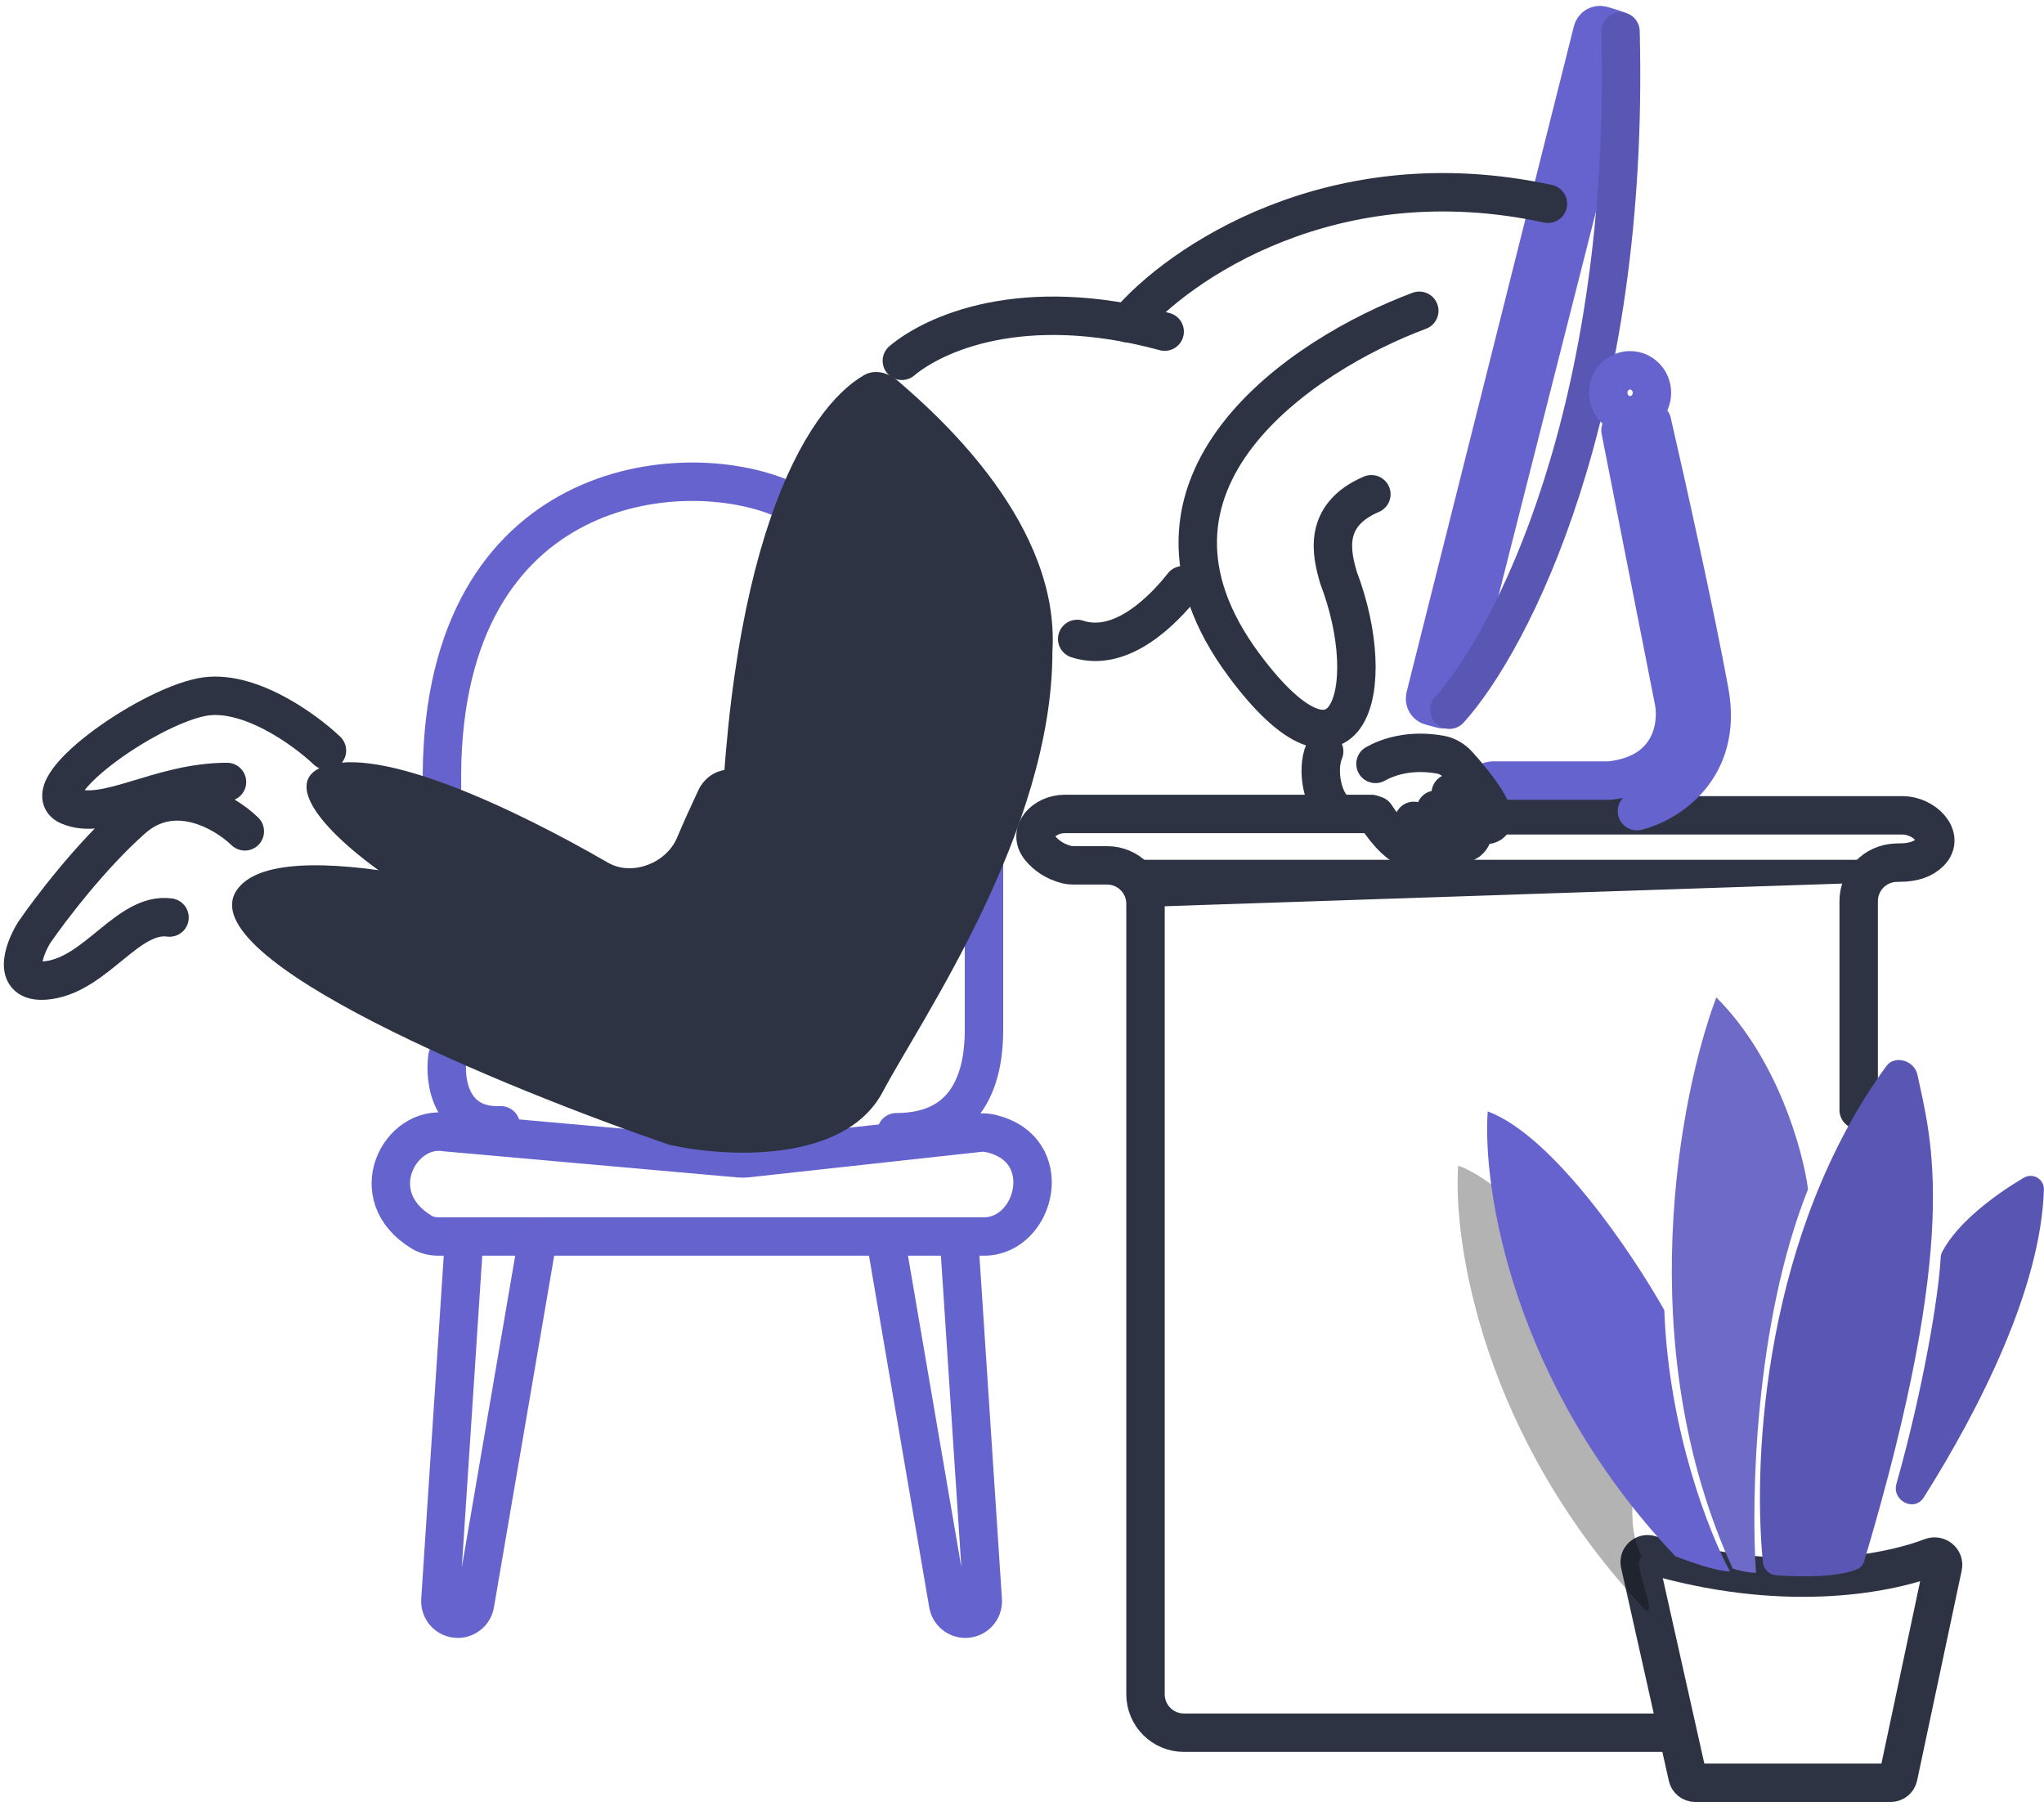 <svg width="266" height="235" viewBox="0 0 266 235" fill="none" xmlns="http://www.w3.org/2000/svg">
<path d="M207.247 4.019L185.475 90.682C185.342 91.212 185.659 91.75 186.187 91.891L187.642 92.28C188.18 92.424 188.732 92.1 188.869 91.56L210.831 5.01C210.962 4.492 210.664 3.963 210.153 3.807L208.508 3.306C207.961 3.14 207.386 3.465 207.247 4.019Z" stroke="#6663CF" stroke-width="5" stroke-linecap="round"/>
<path d="M140.18 83.153C146.037 85.087 151.602 79.138 153.945 76.164" stroke="#2D3342" stroke-width="5" stroke-linecap="round"/>
<path d="M31.86 108.193C29.248 105.66 22.668 101.789 17.253 106.565C11.838 111.34 6.446 118.443 4.427 121.398C3.002 123.75 1.399 128.272 6.386 127.548C12.621 126.644 16.719 118.685 22.063 119.408" stroke="#2D3342" stroke-width="5" stroke-linecap="round"/>
<path d="M42.547 97.682C39.589 94.869 32.189 89.539 26.247 90.72C18.819 92.197 4.169 102.745 8.915 104.855C13.66 106.964 20.636 101.767 29.543 101.767" stroke="#2D3342" stroke-width="5" stroke-linecap="round"/>
<path d="M101.332 64.671C87.725 59.268 56.857 62.828 57.521 102.491" stroke="#6663CF" stroke-width="5" stroke-linecap="round"/>
<path d="M128.053 102.491V134.034C128.053 138.94 126.806 147.352 116.652 147.352" stroke="#6563CE" stroke-width="5" stroke-linecap="round"/>
<path d="M97.194 150.735L127.413 147.422C127.838 147.375 128.274 147.378 128.692 147.465C137.721 149.336 134.845 160.919 128.053 160.919H57.062C56.302 160.919 55.538 160.758 54.887 160.365C47.049 155.623 52.053 146.309 58.044 147.352L96.206 150.745C96.535 150.774 96.866 150.771 97.194 150.735Z" stroke="#6563CE" stroke-width="5" stroke-linecap="round"/>
<path d="M60.406 161.1L57.313 208.247C57.227 209.556 58.265 210.664 59.577 210.664V210.664C60.682 210.664 61.626 209.868 61.813 208.779L69.98 161.1" stroke="#6663CF" stroke-width="5" stroke-linecap="round"/>
<path d="M124.801 161.1L127.894 208.247C127.98 209.556 126.942 210.664 125.631 210.664V210.664C124.525 210.664 123.581 209.868 123.394 208.779L115.227 161.1" stroke="#6563CE" stroke-width="5" stroke-linecap="round"/>
<path d="M58.223 137.584C57.807 140.659 58.615 146.737 65.17 146.447" stroke="#6563CE" stroke-width="5" stroke-linecap="round"/>
<path d="M117.365 46.957C121.462 43.52 132.898 38.093 151.567 43.158" stroke="#2D3342" stroke-width="5" stroke-linecap="round"/>
<path d="M146.758 42.073C153.289 34.355 173.371 20.438 201.446 26.516" stroke="#2D3342" stroke-width="5" stroke-linecap="round"/>
<path d="M184.701 40.445C169.5 46.113 144.244 62.812 161.899 86.572C175.341 104.661 179.713 89.647 174.191 75.176C173.3 72.101 172.053 67.072 178.466 64.322" stroke="#2D3342" stroke-width="5" stroke-linecap="round"/>
<path d="M93.612 118.066C93.788 71.043 104.945 53.105 112.448 48.821C113.873 48.007 115.6 48.497 116.846 49.565C122.643 54.537 137.959 68.411 136.958 84.789C136.958 108.124 119.859 132.7 114.871 142.106C109.883 151.512 94.266 150.608 87.081 148.98C65.823 141.684 24.804 124.849 30.79 115.877C36.101 107.916 66.956 116.171 86.744 122.977C90.085 124.127 93.599 121.599 93.612 118.066Z" fill="#2D3342"/>
<path d="M88.115 109.012C88.94 107.048 89.896 104.935 90.869 102.867C92.647 99.088 97.82 99.301 98.94 103.325C102.182 114.987 102.5 128.65 88.862 128.539C66.595 128.358 30.79 104.119 42.012 99.777C49.459 96.897 67.141 105.348 79.123 112.271C82.246 114.076 86.718 112.338 88.115 109.012Z" fill="#2D3342"/>
<path d="M172.324 97.787C171.255 100.32 172.217 104.553 173.927 105.566" stroke="#2D3342" stroke-width="5" stroke-linecap="round"/>
<path d="M190.936 105.928C192.005 107.556 192.005 109.184 190.58 109.726C189.154 110.269 187.373 106.832 186.839 105.385" stroke="#2D3342" stroke-width="5" stroke-linecap="round"/>
<path d="M189.154 109.365C188.917 110.095 187.52 111.339 185.948 109.726C184.879 108.63 184.523 107.917 183.988 106.832" stroke="#2D3342" stroke-width="5" stroke-linecap="round"/>
<path d="M178.466 105.928H138.574C135.884 105.928 133.645 108.3 135.358 110.375C136.133 111.313 137.246 112.122 138.814 112.519C139.119 112.596 139.434 112.621 139.748 112.621H144.073C146.835 112.621 149.073 114.859 149.073 117.621V220.497C149.073 223.259 151.312 225.497 154.073 225.497H217.835" stroke="#2D3342" stroke-width="5" stroke-linecap="round"/>
<path d="M148.361 111.897V118.047L242.774 114.884V111.897H148.361Z" fill="#2D3342"/>
<path d="M241.883 144.458V117.273C241.883 114.578 244.02 112.367 246.714 112.276L247.228 112.259C248.95 112.259 250.265 111.836 251.179 110.908C253.163 108.896 250.409 106.109 247.583 106.109H194.499" stroke="#2D3342" stroke-width="5" stroke-linecap="round"/>
<path d="M185.592 109.726C184.938 110.872 182.706 111.752 179 106.109" stroke="#2D3342" stroke-width="5" stroke-linecap="round"/>
<path d="M188.62 92.361C196.636 83.497 212.17 53.577 210.887 4.085" stroke="#5A56B4" stroke-width="5" stroke-linecap="round"/>
<path d="M214.978 51.117C214.978 52.77 213.669 54.044 212.134 54.044C210.6 54.044 209.29 52.77 209.29 51.117C209.29 49.465 210.6 48.191 212.134 48.191C213.669 48.191 214.978 49.465 214.978 51.117Z" stroke="#6663CF" stroke-width="5"/>
<path d="M210.887 56.001L217.835 91.275C218.429 94.35 217.585 100.718 209.462 101.586H194.677C194.083 101.526 192.895 101.695 192.895 102.852" stroke="#6563CE" stroke-width="5" stroke-linecap="round"/>
<path d="M179 99.415C180.447 98.6 183.342 97.49 187.425 98.209C188.331 98.369 189.139 98.858 189.755 99.54C192.16 102.205 195.338 106.306 193.964 107.194C192.396 108.207 189.511 104.481 188.798 103.214" stroke="#2D3342" stroke-width="5" stroke-linecap="round"/>
<path d="M213.025 105.566C216.944 104.601 224.319 100.139 222.466 90.009C220.614 79.879 216.707 62.393 214.985 54.916" stroke="#6563CE" stroke-width="5" stroke-linecap="round"/>
<path d="M219.619 231.228L213.407 203.506C213.238 202.751 213.955 202.097 214.697 202.317C231.67 207.358 245.113 205.036 251.364 202.645C252.151 202.344 253.022 203.035 252.847 203.859L247.039 231.217C246.941 231.679 246.534 232.009 246.061 232.009H220.595C220.127 232.009 219.722 231.685 219.619 231.228Z" stroke="#2D3342" stroke-width="5" stroke-linecap="round"/>
<path d="M245.484 138.741C229.749 160.365 228.03 189.302 229.417 203.311C229.508 204.233 230.24 204.949 231.164 205.016C234.514 205.257 239.543 205.285 241.865 204.128C242.243 203.94 242.488 203.557 242.609 203.152C255.251 160.767 251.337 148.395 249.524 139.846C249.139 138.031 246.576 137.24 245.484 138.741Z" fill="#5A56B4"/>
<path d="M265.985 154.84C265.592 167.663 257.57 183.439 250.359 194.873C249.126 196.828 246.173 195.317 246.801 193.092C250.259 180.849 252.285 168.738 252.553 163.676C252.568 163.402 252.63 163.142 252.758 162.9C254.801 159.034 259.693 155.453 263.326 153.297C264.546 152.572 266.028 153.421 265.985 154.84Z" fill="#5955B3"/>
<path d="M223.357 129.805C231.338 137.765 234.639 149.764 235.292 154.769C228.309 172.279 227.87 195.349 228.523 204.695C227.525 204.695 226.088 204.333 225.495 204.152C212.241 175.209 218.547 142.528 223.357 129.805Z" fill="#6E6AC7"/>
<path d="M212.746 177.561C213.316 193.335 211.125 197.941 213.738 202.705C212.027 202.705 215.834 210.242 214.171 209.579C192.937 187.148 189.054 161.642 189.767 151.693C198.317 154.877 208.649 170.265 212.746 177.561Z" fill="black" fill-opacity="0.3"/>
<path d="M216.588 170.506C217.158 186.28 222.526 199.75 225.138 204.514C223.428 204.514 219.675 203.187 218.013 202.524C196.779 180.093 192.895 154.588 193.608 144.639C202.158 147.822 212.491 163.21 216.588 170.506Z" fill="#6663CF"/>
</svg>
